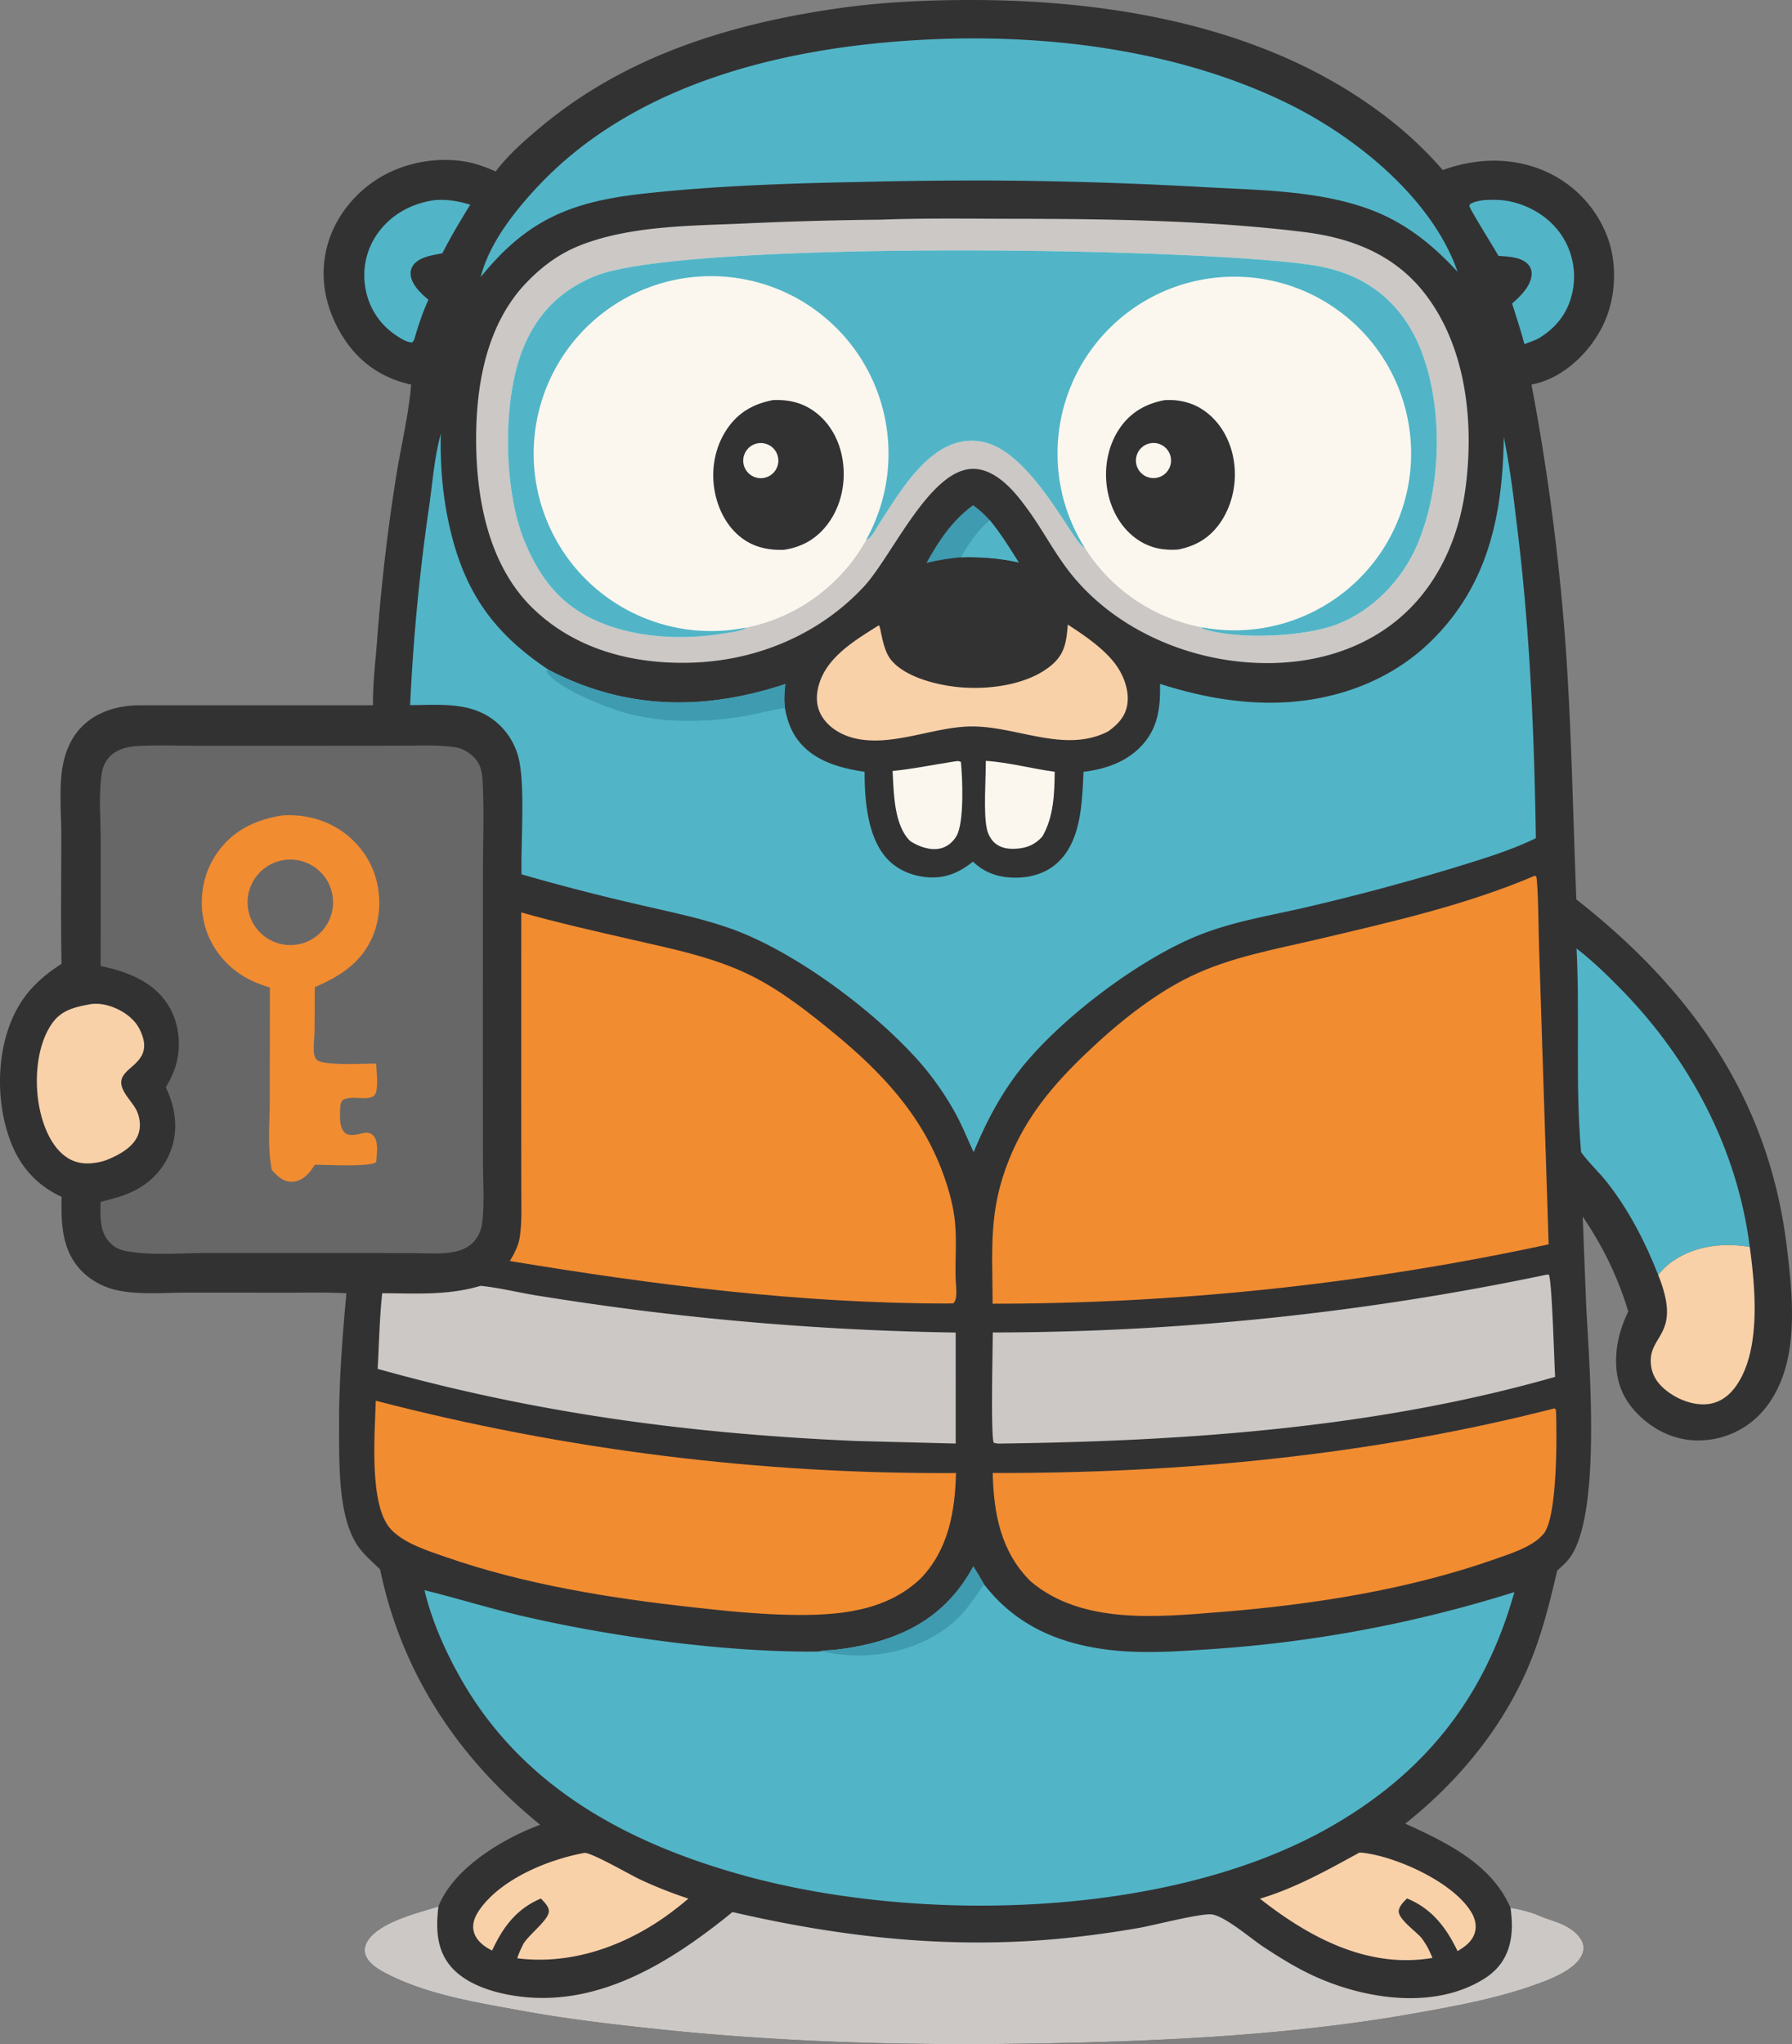 <svg xmlns="http://www.w3.org/2000/svg" xmlns:xlink="http://www.w3.org/1999/xlink" viewBox="247.28 245.75 3192.94 3641.44"><rect x="247.28" y="245.75" width="3192.94" height="3641.44" fill="#808080" stroke="none"/><path fill="#333233" d="M1130.56 551.176c22.268-29.916 53.612-57.072 82.268-80.892 148.904-123.773 331.684-180.794 520.568-208.68 81.016-11.961 161.832-15.859 243.648-15.856 251.228.009 523.004 46.661 729.04 199.932 40.98 30.088 78.504 64.616 111.884 102.96 61.364-22.176 127.656-23.66 187.784 4.608a207.44 207.44 0 0 1 106.72 117.824c17.184 48.98 13.46 108.72-9.54 155.24-21.672 43.832-61.82 84.232-108.772 99.832-5.96 1.98-11.98 3.476-18.136 4.704 28.444 150.256 48.484 301.98 60.02 454.472 11.404 154.004 13.62 308.48 19.952 462.712 205.16 160.94 343.192 355.624 375.048 619.316 11.092 91.808 23.524 208.076-37.356 285.632-25.364 32.628-62.908 53.536-104.004 57.912-40.88 4.568-78.816-7.82-110.512-33.656-29.268-23.86-47.828-53.192-51.572-91.288-3.576-36.388 5.12-71.344 20.916-103.888-18.876-62.32-44.928-115.232-81.188-169.044l6.084 156.676c4.756 97.716 29.856 385.9-33.532 456.6-5.56 6.2-11.912 11.836-18.048 17.464-11.704 50.332-23.832 99.676-42.152 148.14-45.404 120.092-128.46 223.22-228.492 302.544 73.356 33.392 154.012 72 187.528 150.104 15.704 2.28 35.712 7.2 50.268 13.568 13.864 6.06 28.628 9.78 42.404 16.008 13.52 6.116 30.608 18.052 35.744 32.696 2.72 7.764 1.84 15.46-1.828 22.768-13.668 27.236-60.432 43.976-87.404 53.436-66.768 23.416-137.2 36.336-206.676 48.748-215.796 38.556-437.6 49.608-656.492 53.928-234.836 4.636-467.852-.84-701.62-25.86-79.528-8.512-158.38-17.84-237.076-32.248-76.232-13.956-160.688-27.416-231.028-61.532-16.252-7.884-41.264-20.344-46.772-38.804-2.256-7.564-.752-15.14 3.016-21.944 19.344-34.952 90.624-51.884 127.176-63.208 24.264-62.264 98.964-110.408 157.548-136.084 7.864-3.368 15.796-6.572 23.796-9.604-145.696-118.1-246.72-269.488-285.204-454.824-14.404-14.184-31.152-28.004-41.98-45.232-33.2-52.82-30.7-144.096-31.156-205.22-.596-80.004 5.772-161.872 13.044-241.516-35.004-1.924-70.368-1.004-105.436-1.048l-179.888-.1c-39.876-.028-85.704 4.308-124.556-4.58-24.924-5.696-48.464-18.748-65.533-37.928-31.861-35.792-33.098-82.688-31.966-128.156-44.968-20.688-74.755-54.676-91.899-101.048-25.169-68.084-24.562-155.844 6.486-221.98 19.155-40.804 47.682-67.908 85.162-91.988-1.366-75.372-.39-150.872-.312-226.26.042-40.928-4.645-87.672 2.763-127.792 4.432-24.004 14.772-48.26 31.615-66.196 26.75-28.484 64.902-39.832 103.006-40.38l417.96-.064c-.444-38.404 4.348-77.584 7.344-115.864 7.24-97.7 18.548-195.052 33.892-291.812 8.652-53.772 22.308-109.476 26.732-163.624-50.76-10.824-92.04-38.924-120.26-82.948-30.288-47.248-43.464-101.36-31.06-156.736 11.872-52.98 47.056-98.836 92.808-127.396 48.08-30.016 112.728-40.872 167.876-27.372 14.468 3.54 27.688 9.004 41.348 14.828z"/><path d="M1028.428 3642.1c-4.144 35.812-4.084 72.892 19.02 102.984 28.496 37.116 84.44 52.424 128.728 57.636 138.652 16.312 261.88-59.396 365.924-142.44l10.28-8.4c211.98 49.12 418.832 69.6 635.768 41.604a1807.93 1807.93 0 0 0 90.64-13.676c27.216-5.052 106.888-25.584 126.82-23.752 23.28 2.144 70.732 43.288 92.116 57.388 29.96 19.752 61.412 39.308 94.2 53.972 89.68 40.104 211.388 58.468 299.312 3.656 24.676-15.38 40.412-36.444 46.716-65.028 4.568-20.716 3.552-40.624.764-61.5 15.704 2.28 35.712 7.2 50.268 13.568 13.864 6.06 28.628 9.78 42.404 16.008 13.52 6.116 30.608 18.052 35.744 32.696 2.72 7.764 1.84 15.46-1.828 22.768-13.668 27.236-60.432 43.976-87.404 53.436-66.768 23.416-137.2 36.336-206.676 48.748-215.796 38.556-437.6 49.608-656.492 53.928-234.836 4.636-467.852-.84-701.62-25.86-79.528-8.512-158.38-17.84-237.076-32.248-76.232-13.956-160.688-27.416-231.028-61.532-16.252-7.884-41.264-20.344-46.772-38.804-2.256-7.564-.752-15.14 3.016-21.944 19.344-34.952 90.624-51.884 127.176-63.208zM1816.4 637.092c79.668-3.032 159.876-1.624 239.596-1.56 168.144.136 348.24 2.928 515.124 23.628 85.168 10.56 161.768 40.572 215.464 110.3 73.596 95.56 87.304 229.48 71.876 346.028-12.524 94.628-54.236 184.38-131.684 242.728-82.156 61.892-188.008 78.188-288.136 64.08-110.828-15.612-220.332-71.356-288.872-161.712-27.288-35.976-47.96-76.516-75.2-112.572-8.476-11.484-17.444-22.884-27.512-33.016-17.772-17.888-41.124-34.728-67.44-33.988-76.612 2.156-143.372 156.592-193.544 210.296-79.524 85.124-190.608 131.376-306.46 134.956-103.004 3.184-205.164-22.528-281.472-95.436-77.036-73.608-100.612-186.864-102.38-289.58-1.772-103 16.132-216.608 90.78-293.312 28.3-29.08 58.808-51.384 96.828-66.008 89.108-34.276 194.668-33.836 289.072-37.996 81.272-3.76 162.604-6.04 243.96-6.836z" fill="#cbc8c5"/><g fill="#fbf7ef"><path d="M1574.684 1364.088l.468 1.556c-12.1 5.176-26.888 6.8-39.888 8.9-69.556 11.236-148.292 7.944-214.356-18.236-69.88-27.692-108.776-75.152-137.588-142.756-39.344-92.304-41.636-254.008-4.36-346.232 25.132-62.172 65.812-103.748 127.66-129.392 157.464-65.296 1094.856-51.32 1286.168-18.708a283.45 283.45 0 0 1 61.08 17.568c59.884 25.404 101.024 71.616 124.836 131.64 41.016 103.396 37.412 247.588-6.888 349.268-27.028 62.044-79.12 115.996-142.736 140.4-58.956 22.612-179.216 27.676-239.656 7.34l-.56-2.124c-86.152-16.056-161.724-67.276-208.548-141.356-20.724-7.112-92.78-169.076-180.16-188.64-88.224-19.756-146.236 84.156-186.244 145.248-4.976 7.604-13.448 24.272-21.216 28.112-.656.324-1.392.444-2.088.664a316.1 316.1 0 0 1-215.924 156.748z"/><path d="M1574.684 1364.088c-145.524 28.32-291.176-48.296-350.28-184.26s-15.776-294.732 104.196-381.824 284.356-79.104 395.32 19.208 138.696 260.536 66.688 390.128a316.1 316.1 0 0 1-215.924 156.748z"/></g><path fill="#333233" d="M1624.888 958.388c26.416-1.048 50.604 4.108 72.624 19.744 28.528 20.264 45.572 52.176 51.068 86.288 6.348 39.376-1.952 81.564-25.78 113.924-19.836 26.94-46.128 42.052-79.1 46.9-24.724.788-48.064-3.396-69.208-17.164-28.62-18.636-46.236-50.608-53.072-83.468-8.156-39.188-1.404-80.896 21.032-114.324 20.048-29.876 47.492-45.308 82.436-51.9z"/><path fill="#fbf7ef" d="M1598.68 1035.316c16.736-2.244 32.232 9.2 35.008 25.856s-8.16 32.508-24.716 35.82c-11.196 2.24-22.72-1.796-30.072-10.528a31.29 31.29 0 0 1-5.244-31.428c4.12-10.648 13.708-18.204 25.024-19.72z"/><path fill="#51b5c7" d="M1574.684 1364.088l.468 1.556c-12.1 5.176-26.888 6.8-39.888 8.9-69.556 11.236-148.292 7.944-214.356-18.236-69.88-27.692-108.776-75.152-137.588-142.756-39.344-92.304-41.636-254.008-4.36-346.232 25.132-62.172 65.812-103.748 127.66-129.392 157.464-65.296 1094.856-51.32 1286.168-18.708a283.45 283.45 0 0 1 61.08 17.568c59.884 25.404 101.024 71.616 124.836 131.64 41.016 103.396 37.412 247.588-6.888 349.268-27.028 62.044-79.12 115.996-142.736 140.4-58.956 22.612-179.216 27.676-239.656 7.34l-.56-2.124c146.64 27.324 292.344-51.952 349.048-189.916s8.86-296.792-114.616-380.48-288.72-69.3-395.868 34.476-126.812 268.476-47.112 394.564c-20.724-7.112-92.78-169.076-180.16-188.64-88.224-19.756-146.236 84.156-186.244 145.248-4.976 7.604-13.448 24.272-21.216 28.112-.656.324-1.392.444-2.088.664 72.008-129.592 44.276-291.812-66.688-390.128s-275.344-106.3-395.32-19.208-163.3 245.864-104.196 381.824 204.756 212.58 350.28 184.26z"/><path fill="#333233" d="M2322.348 958.552c23.276-1.456 46.032 3.208 65.956 15.724 29.788 18.708 48.728 50.188 55.924 84.168 8.308 39.232 1.14 82.452-21.076 116.032-18.768 28.36-43.584 43.644-76.632 50.24-25.464 1.916-48.968-2.384-70.724-16.616-29.36-19.212-47.756-51.316-54.652-85.236-7.892-38.82-1.348-81.152 21.144-114.144 19.38-28.428 46.464-43.952 80.06-50.168z"/><path fill="#fbf7ef" d="M2297.172 1035.348c16.808-2.928 32.86 8.164 36.072 24.92s-7.604 32.996-24.304 36.492c-11.056 2.316-22.504-1.516-29.944-10.02s-9.712-20.36-5.944-31.012a31.27 31.27 0 0 1 24.12-20.38z"/><path fill="#51b5c7" d="M978.064 1501.904a3591.59 3591.59 0 0 1 34.364-357.572c5.716-41.34 9.152-85.596 20.288-125.724-1.276 49.14 2.344 100.156 11.944 148.368 24.736 124.256 75.544 202.532 180.488 272.244 133.092 69.412 269.344 73.06 410.86 28.504l10.444-3.336c-1.336 14.308-2.58 28.084-.596 42.42 3.484 20.464 10.332 40.448 22.956 57.148 28.372 37.532 74.788 50.148 119.008 56.704-.064 47.88 4.48 111.796 36.356 150.584 18.416 22.404 45.144 34.28 73.584 37.06 32.528 3.184 58.404-7.58 83.132-27.652 18.232 17.788 40.536 26.596 65.752 28.28 30.504 2.04 61.748-5.128 84.792-26.22 42.84-39.204 43.816-108.42 46.488-162.036 37.34-4.336 74.816-16.9 101.536-44.46 31.292-32.276 35.516-69.26 34.712-112.152 61.908 19.572 121.82 32.152 187.104 33.452 108.404 2.16 216.66-32.42 295.192-108.972 102.748-100.164 128.328-225.844 130.22-363.94 12.036 57.52 18.568 116.644 25.556 174.956 21.512 179.44 28.74 358.824 31.604 539.372-45.744 22.26-95.408 37.088-143.924 52.032a4190.27 4190.27 0 0 1-267.356 71.48c-65.204 15.088-130.02 25.092-192.472 50.628-106.984 43.74-249.336 151.568-319.388 243.552-33.4 43.856-57.48 90.864-78.604 141.476-11.108-23.444-20.384-47.308-32.964-70.108-17.072-30.652-37.116-59.556-59.84-86.292-80.364-92.736-225.22-201.244-341.208-242.148-52.98-18.684-109.136-29.688-163.72-42.532-69.76-15.988-139.068-33.9-207.84-53.708-1.516-54.492 7.184-161.62-5.804-209.516-5.576-20.7-16.492-39.572-31.664-54.72-44.404-44.332-103.516-37.62-161-37.172z"/><path fill="#3f9baf" d="M1225.148 1439.22c133.092 69.412 269.344 73.06 410.86 28.504l10.444-3.336c-1.336 14.308-2.58 28.084-.596 42.42-24.1 3.652-47.956 10.44-72.064 14.548-69.14 11.792-146.412 13.144-214.144-6.168-31.764-9.052-122.388-43.96-139.204-74.024l4.704-1.944z"/><path fill="#51b5c7" d="M1705.808 3187.848c10.68-2.38 22.3-2.284 33.216-3.592a458.54 458.54 0 0 0 74.92-14.916c75.612-22.472 130.016-63.976 167.52-133.136 6.74 10.4 12.86 21.284 19.168 31.952 54.884 71.104 129.648 104.54 217.2 116.024 58.068 7.62 117.96 4.024 176.224.144 187.304-11.62 372.492-46.004 551.484-102.388-52.876 188.932-161.156 324.352-331.884 420.544-287.384 161.92-736.14 170.176-1047.348 82.548-207.648-58.468-392.828-159.916-500.94-354.232-26.412-47.468-49.128-99.388-61.764-152.248 59.704 14.784 118.176 33.096 178.244 46.904 159.596 36.696 360.304 64.232 523.96 62.396z"/><path fill="#3f9baf" d="M1705.808 3187.848c10.68-2.38 22.3-2.284 33.216-3.592a458.54 458.54 0 0 0 74.92-14.916c75.612-22.472 130.016-63.976 167.52-133.136 6.74 10.4 12.86 21.284 19.168 31.952-12.416 17.176-23.3 34.488-37.412 50.56-35.164 40.044-87.888 63.836-139.9 72.36-27.74 4.544-57.384 4.62-85.252 1.288-11.06-1.324-20.9-4.524-32.26-4.516z"/><path fill="#686767" d="M490.456 1574.788c37.368-2.076 75.604-.536 113.064-.532l211.76-.016 146.74-.12c31.088-.012 63.624-1.76 94.424 2.432 12 1.636 23.736 7.6 32.676 15.748 15.068 13.736 17.236 28.444 18.228 47.752 2.808 54.552.4 110.492.352 165.188l-.064 310.1.08 198.976c.108 35.556 3.02 74.052-1.184 109.32-1.532 12.84-6.888 25.828-16.008 35.176-9.088 9.312-22.036 14.756-34.628 17.216-21.596 4.224-45.528 2.26-67.476 2.164l-99.284-.304-272.712.04c-43.108.004-92.876 4.184-135.004-1.884-15.396-2.22-27.08-4.888-38.236-16.464-19.308-20.032-16.952-47.128-16.684-72.824 19.548-4.876 39.052-9.684 57.296-18.436 31.964-15.328 56.808-41.288 68.552-74.976 12.956-37.16 7.34-75.788-9.632-110.488 8.9-15.548 16.144-30.02 20.016-47.628 7.484-34.012 2.04-71.864-17.192-101.176-26.852-40.916-73.132-57.776-118.888-67.436l.1-222.624c-.04-38.488-4.104-81.472 1.74-119.448 1.732-11.228 5.024-20.684 12.684-29.268 12.948-14.512 30.76-18.916 49.28-20.488z"/><path fill="#f18c31" d="M748.748 1698.568a171.48 171.48 0 0 1 73.308 9.972c39.308 14.56 71.068 44.388 88.06 82.712 16.32 36.76 17.4 82.24 2.384 119.628-19.596 48.78-57.94 73.504-104.396 93.376l-.364 77.712c-.28 12.888-2.232 26.66-.956 39.48.404 4.044 1.56 8.4 4.196 11.588 10.012 12.112 86.872 6.976 106.632 7.516.568 15.42 3.22 34.644.064 49.684-4.664 22.196-43.756 3.936-59.956 15.416-3.68 5.136-4.16 9.068-4.372 15.176-.44 12.6-1.808 34.004 8.612 43.016 9.296 8.044 25.948.948 36.92-.112 5.12-.496 9.76 1.188 13.396 4.852 9.928 10.004 6.276 31.364 5.752 43.92l-.764 3.564c-10.092 8.892-90.04 4.612-108.908 4.508-3.668 5.38-7.324 11.036-11.756 15.82-7.736 8.34-18.664 14.864-30.344 14.552-15.276-.408-25.2-10.348-34.652-21.116-7.94-38.832-3.728-82.936-3.672-122.516l.244-202.348c-19.308-5.928-37.716-13.38-54.424-24.896-33.824-23.308-57.652-58.784-64.548-99.436-6.92-40.82 1.616-82.864 25.824-116.64 28.308-39.504 66.932-57.436 113.72-65.428z"/><path fill="#686767" d="M761.72 1777.092c41.712-1.568 76.908 30.744 78.9 72.44s-29.964 77.216-71.636 79.632a76.13 76.13 0 0 1-68.296-34.62c-14.884-22.98-16.28-52.184-3.656-76.48a76.13 76.13 0 0 1 64.688-40.972z"/><path d="M2981.696 1805.912l2.752.864c3.676 13.08 4.264 106.06 5.156 128.32l17.024 527.36c-317.276 68.42-640.78 103.84-965.348 105.696l-25.38.064c-.136-96.932-7.96-164.736 29.548-257.488 30.56-75.568 77.428-131.524 135.444-187.06 54.708-52.38 119.312-105.42 187.74-138.548 71.484-34.608 151.212-48.292 227.896-66.404 129.596-30.616 262.288-60.392 385.168-112.804zm-1805.648 65.268c65.384 18.492 131.332 33.344 197.536 48.508 73.136 16.748 149.34 31.984 216.62 66.42 50.848 26.024 97.82 62.996 141.856 99.088 85.136 69.772 157.712 146.428 195.888 252.14 10.176 28.184 18.268 56.904 21.04 86.84 2.88 31.124.444 62.56.824 93.768.144 11.82 2.14 23.84 1.244 35.648-.464 6.096-1.212 9.344-5.04 13.948l-9.516.308c-261.672.112-523.096-32.916-780.784-75.708 7.888-12.784 15.604-27.976 17.772-42.94 3.832-26.444 2.684-54.108 2.64-80.76l-.124-109.776.044-387.484z" fill="#f18c31"/><path fill="#51b5c7" d="M1928.904 315c205.388-6.432 425.88 23.854 612.028 114.7 121.644 59.364 258.268 169.496 303.392 300.16l-14.184-14.892c-41.896-42.548-86.784-75.876-143.32-96.588-91.912-33.668-197.432-33.84-294.348-39.324a7610.55 7610.55 0 0 0-382.26-11.804 8874.16 8874.16 0 0 0-236.208 2.772c-125.908 2.488-252.692 6.8-377.96 20.428-128.808 14.012-208.744 45.176-292.268 148.928 15.032-59.684 59.444-116.22 101.112-160.756C1386.952 384.038 1672.704 323.487 1928.904 315z"/><path d="M916.784 2741.036c337.56 87.708 685.12 131.012 1033.88 128.816-1.764 69.24-13.708 137.048-63.268 188.128-62.5 59.348-148.708 65.924-230.504 64.532-58.476-.992-117.072-7.056-175.16-13.48-148.248-16.396-299.232-40.58-440.468-89.644-31.784-11.044-74.272-24.216-97.6-49.464-39.668-42.936-28.312-171.06-26.88-228.888zm2100.624 13.524l2.288 3.308c1.744 42.272 2.828 189.48-21.78 219.948-18.628 23.06-58.696 35.436-85.928 45.052-155.088 54.768-326.18 81.52-489.576 94.532-111.964 8.916-247.644 23.032-339.1-54.904-52.944-52.924-65.436-119.952-67.268-192.72 336.156.936 675.352-31.652 1001.364-115.216z" fill="#f18c31"/><path d="M1103.512 2536.344c32.188 3.2 65.084 11.428 97.136 16.732 60.364 9.792 120.884 18.58 181.54 26.352a5157.52 5157.52 0 0 0 567.9 40.172l.036 197.728-177.628-4.58c-294.28-12.76-567.552-48.828-852.288-128.444 2.484-45 3.264-89.968 8.068-134.832 59.88.28 117.276 4.312 175.236-13.128zm1899.436-19.876l3.904-.1c5.792 8.812 9.672 156.74 11.336 182.168-318.032 90.996-656.396 114.468-985.568 118.764-5.552.224-9.3.264-14.692-1.448-5.612-11.792-1.78-169.968-1.72-196.408a4821.42 4821.42 0 0 0 986.74-102.976z" fill="#cbc8c5"/><path fill="#51b5c7" d="M3056.34 1935.48l1.696 1.304c27.596 21.448 53.004 46.148 77.448 71.068 122.484 124.868 207.296 284.392 229.484 459.244-47.576-7.928-98.148-2.24-138.492 26.416-9.384 6.664-17.428 14.58-24.588 23.6-22.604-57.784-51.68-114.252-89.812-163.372-14.604-18.816-32.6-35.056-46.64-54.204l-.992-1.384c-10.556-120.592-1.992-242.032-8.104-362.672z"/><path d="M1813.172 1359.668c4.16 3.956 5.68 42.06 21.856 61.764 24.888 30.32 79.688 44.064 117.024 48.08 53.892 5.8 125.272-2.596 168.444-38.536 24.556-20.444 26.824-42.72 29.388-72.58 28.732 18.812 61.564 40.828 82.936 68.016 15.64 19.892 26.936 48.348 23.128 73.868-3.268 21.932-17.156 36.248-34.448 48.512-79.064 40.656-167.144-12.384-250.46-8.772-63.288 2.748-130.476 33.504-193.324 22.508-24.952-4.368-49.48-16.504-64.076-37.776-11.064-16.132-13-34.736-8.72-53.54 12.224-53.684 65.092-84.264 108.252-111.544zM409.104 2034.52c11.42-1.512 22.956.012 33.88 3.472 21.724 6.884 43.588 21.472 53.696 42.504 26.384 54.912-25.236 62.92-32.532 87.54-5.716 19.292 18.356 39 26.356 55.62 6.504 13.512 8.32 30.276 2.564 44.364-9.16 22.428-34.704 35.58-55.956 44.228-2.976 1.028-5.888 2.016-8.952 2.76-21.008 5.104-41.838 5.324-60.666-6.716-28.986-18.544-43.838-57.816-50.144-90.22-9.071-46.616-5.319-109.024 22.708-149.148 17.043-24.396 41.578-29.324 69.046-34.404zm2792.784 482.592c7.16-9.02 15.204-16.936 24.588-23.6 40.344-28.656 90.916-34.344 138.492-26.416 10.048 74.276 20.536 186.424-25.648 249.408-11.68 15.928-27.432 27.544-47.316 30.284-26.656 3.676-56-7.964-76.648-24.656-14.64-11.832-24.436-26.168-26.436-45.336-5.712-54.66 56.572-50.876 12.968-159.684zm-532.416 1028.876c6.292.148 12.476 1.14 18.664 2.26 57.12 10.34 146.128 51.136 178.9 101.02 7.396 11.264 11.852 24.716 8.344 38.124-4.312 16.488-17.26 25.86-31.052 34.132-20.16-42.028-45.672-75.588-90.02-93.852-5.724 5.528-13.516 13.288-14.728 21.508-2.128 14.448 30.152 36.768 40.068 48.408 8.808 11.412 14.596 22.8 19.896 36.096a267.95 267.95 0 0 1-13.568 1.92c-110.26 13.268-210.224-41.796-293.744-107.504 62.748-18.644 120.112-50.88 177.24-82.112zm-1380.872.564c12.18-1.064 82.068 39.34 99.296 47.38 28.148 13.144 56.416 24.316 85.916 34.032a537.55 537.55 0 0 1-23.992 19.448c-79.38 61.56-179.644 99.692-280.88 86.876 2.796-9.276 6.936-17.624 11.204-26.276 11.412-17.712 45.8-43.044 45.08-58.004-.42-8.76-8.68-16.196-14.156-22.256-43.764 18.64-67.512 50.816-87.02 92.804-2.536-1.336-5.04-2.728-7.508-4.18-11.524-6.86-22.292-17.136-25.332-30.692-3.044-13.58 2.76-26.816 10.428-37.76 38.872-55.464 122.704-89.58 186.964-101.372z" fill="#f9d1a9"/><path d="M1019.404 602.588c23.08-2.4 43.748 1.224 65.796 7.816-17.664 28.308-34.46 56.804-49.712 86.484-16.392 3.424-37.648 5.728-49.68 18.572-5.056 5.396-7.5 12.348-6.76 19.72 1.824 18.216 18.288 33.412 31.608 44.48-10.048 22.036-17.684 44.632-24.4 67.868-1.072 3.644-1.944 5.436-4.58 8.184-9.824.544-24.86-9.828-32.848-15.488-27.34-19.648-45.608-49.492-50.664-82.78-5.8-34.18 2.484-69.256 22.96-97.232 23.744-32.532 58.916-51.532 98.28-57.624zm1869.884-.192c18.024-1.16 34.612-1.184 52.28 3.028 36.696 8.744 70.78 31.016 90.668 63.444a132.74 132.74 0 0 1 15.34 103.192c-8.524 33.724-29.284 58.672-58.74 76.424-7.928 4.22-16.948 7.068-25.332 10.316-6.524-24.336-14.404-48.312-21.96-72.344 14.424-12.624 33.032-30.572 34.716-50.916.56-6.752-1.308-13.196-5.816-18.32-12.288-13.956-35.892-14.328-53.152-15.62-6.252-11.312-50.92-82.804-51.752-88.464-.156-1.084.468-2.136.704-3.208 6.992-5.004 14.784-5.9 23.044-7.532z" fill="#51b5c7"/><path d="M2003.784 1601.156c41.028 2.664 81.832 14.056 122.732 19.364-.464 39.664-1.74 80.368-22.044 115.512-12.988 14.4-27.48 20.496-46.808 21.656-14.14.848-28.156-1.096-38.88-11.132-7.052-6.604-11.324-15.744-13.336-25.088-5.996-27.848-1.58-88.56-1.664-120.312zm-58.616 1.54l.808-.184c4.628-.6 9.66-2.092 13.428.744 2.9 29 6.12 107.688-7.864 131.72-6.208 10.668-16.032 19.1-28.164 22.06-18.26 4.456-38.656-2.984-53.948-12.684-29.648-28.036-29.6-86.932-31.764-125.2 36.096-3.396 71.648-11.104 107.504-16.456z" fill="#fbf7ef"/><path fill="#3f9baf" d="M1981.148 1145.696c11.12 8.008 20.456 16.524 29.552 26.736 19.332 23.356 35.52 49.652 51.728 75.24-34.612-7.664-67.684-10.2-103.072-9.176-20.68 1.748-41.188 5.124-61.332 10.108 21.952-39.672 46-75.864 83.124-102.908z"/><path fill="#51b5c7" d="M1959.356 1238.496c13.968-24.36 29.78-47.728 51.344-66.064 19.332 23.356 35.52 49.652 51.728 75.24-34.612-7.664-67.684-10.2-103.072-9.176z"/></svg>